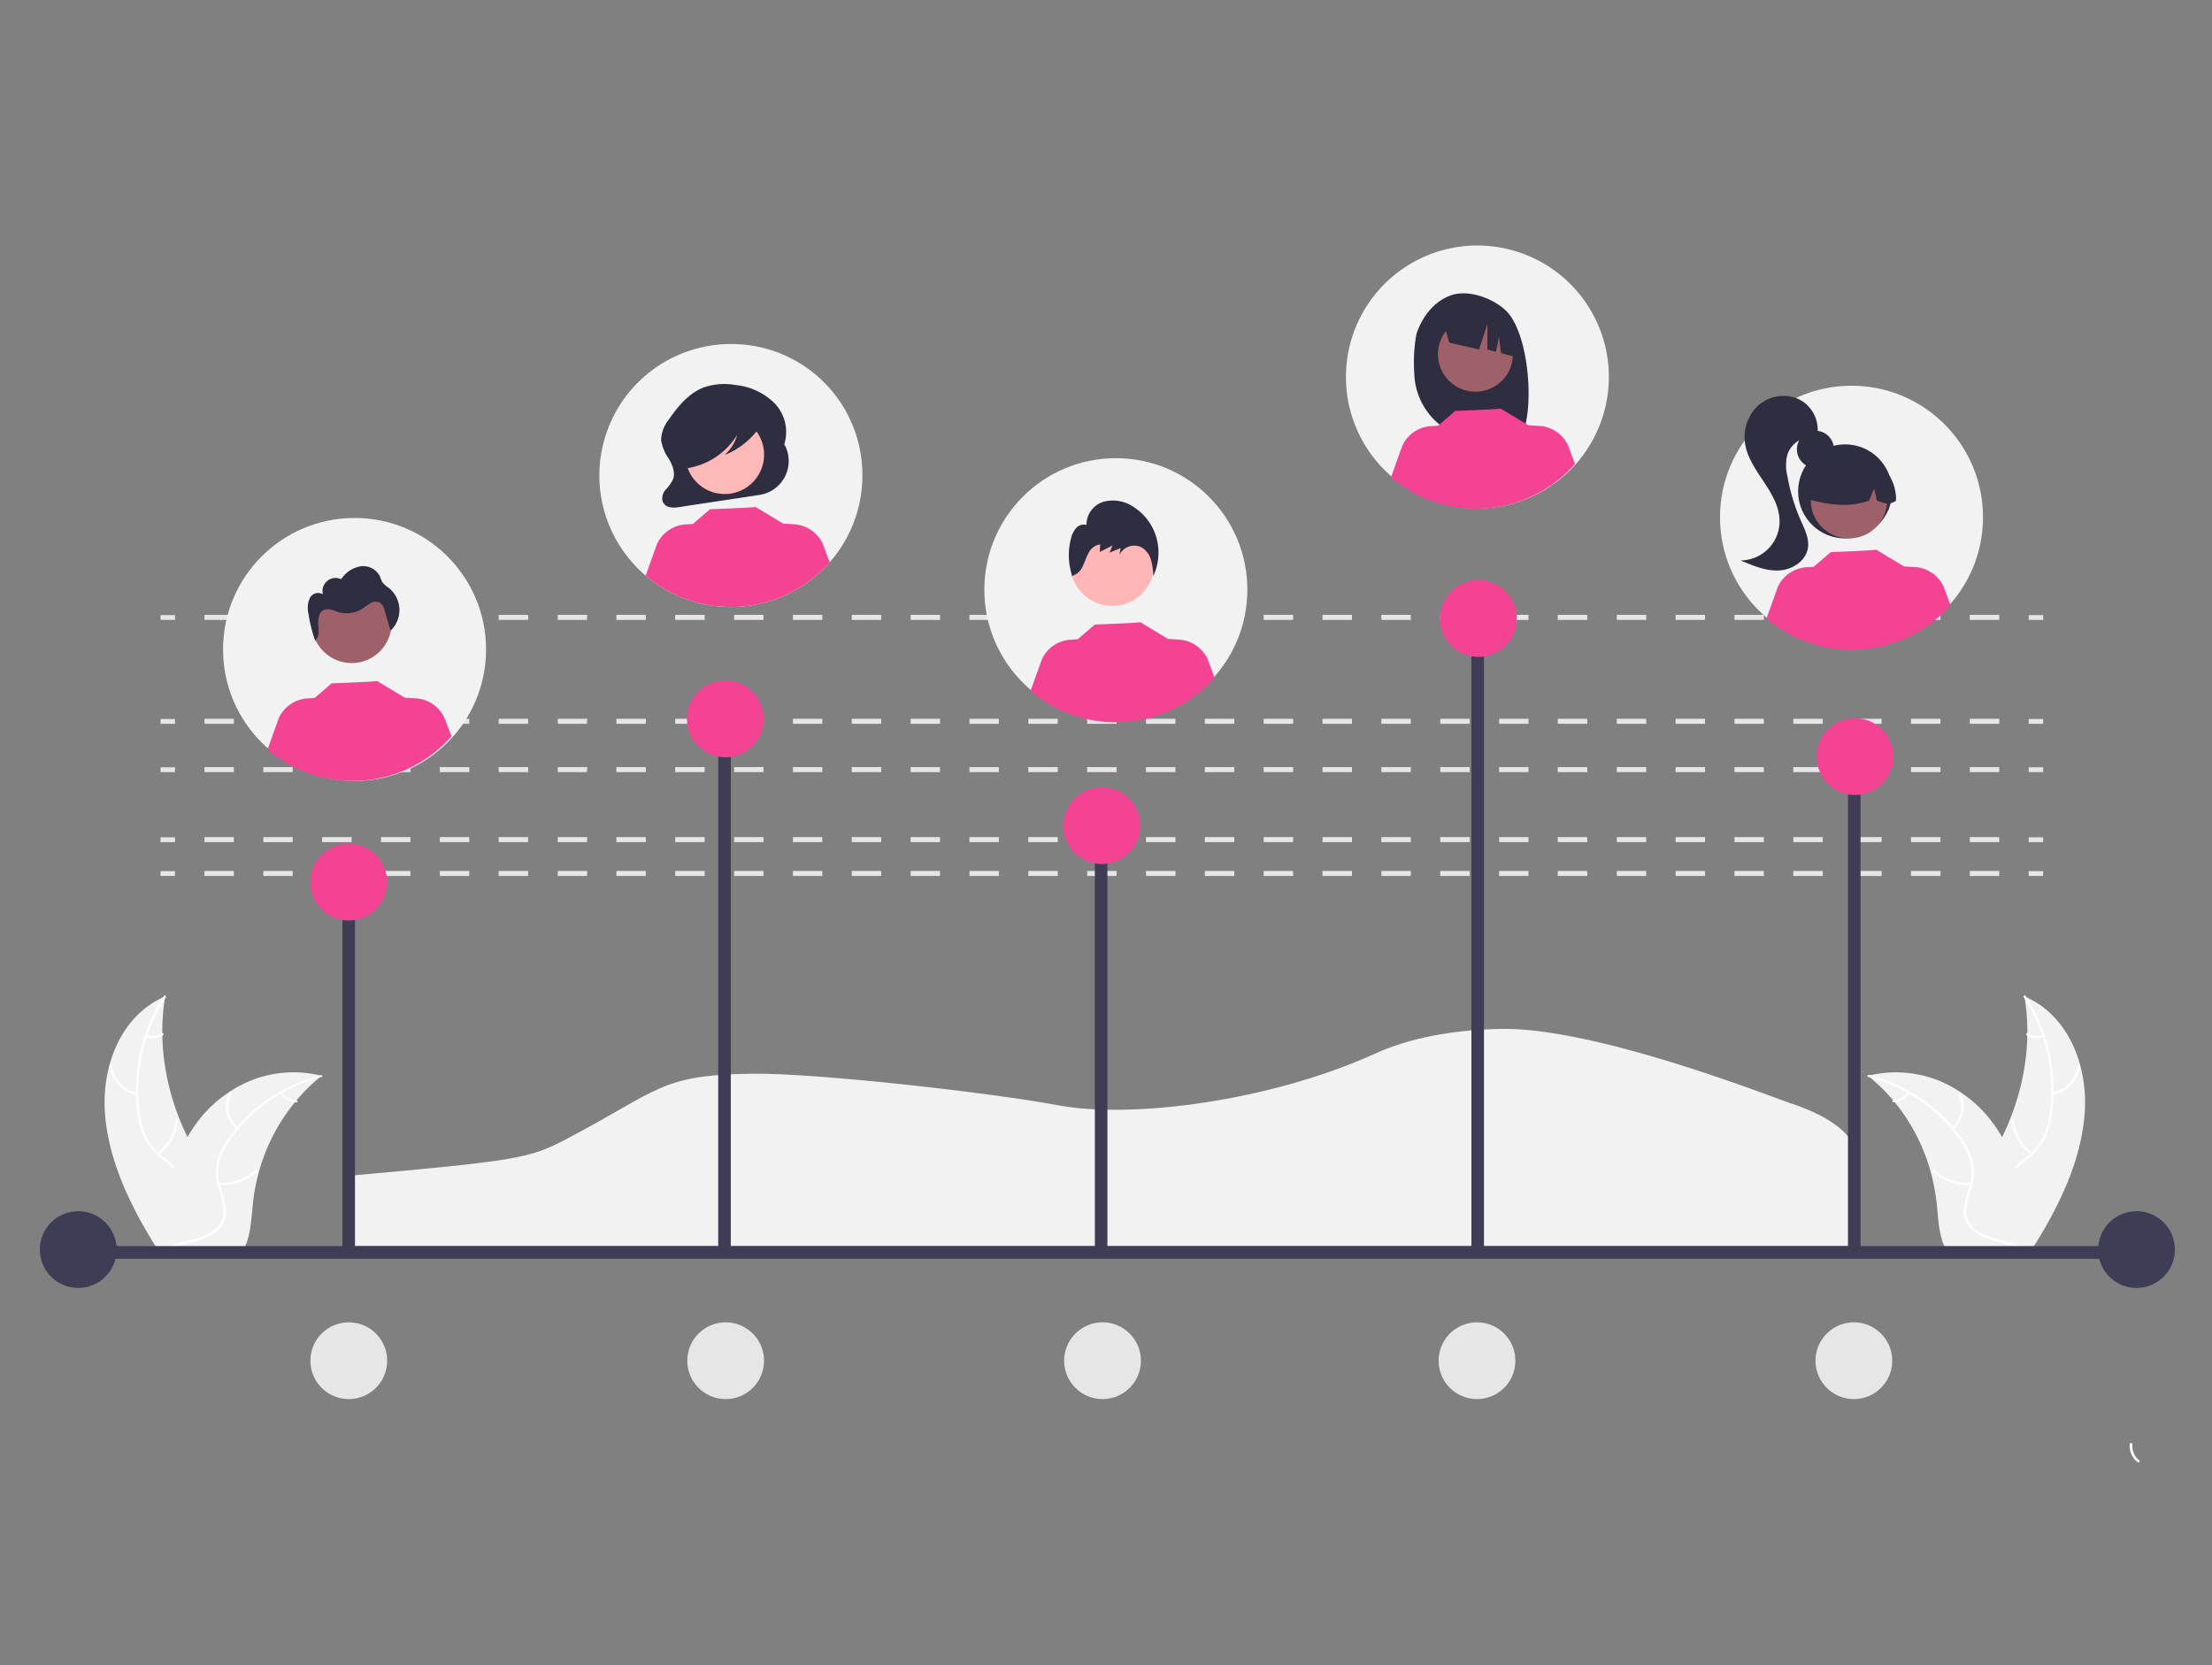 <svg id="Layer_1" data-name="Layer 1" xmlns="http://www.w3.org/2000/svg" viewBox="0 0 440.2 331.38"><rect x="0" y="0" width="440.2" height="331.38" fill="#808080" stroke="none"/><defs><style>.cls-1{fill:#fff;}.cls-2{fill:#f2f2f2;}.cls-3{fill:#e6e6e6;}.cls-4{fill:#2f2e41;}.cls-5{fill:#ffb9b9;}.cls-6{fill:#f54394;}.cls-7{fill:#9e616a;}.cls-8{fill:#ffb6b6;}.cls-9{fill:#3f3d56;}</style></defs><path class="cls-1" d="M425.76,290.69a3.64,3.64,0,0,1-1.4-3.23c0-.3-.48-.36-.52-.06a4,4,0,0,0,1.53,3.58.3.3,0,0,0,.38,0,.21.21,0,0,0,0-.3s0,0,0,0Z"/><path class="cls-2" d="M69.24,248h300V229.91c0-3.77-4.55-7.49-12.49-10.2l-.08,0c-5.36-1.89-39.61-15.34-58.14-14.93-9.79.21-18.17,1.87-24.9,4.93-21,9.52-48.53,13-63.08,10.27-12.83-2.43-48-6.46-61.06-6.28-18.22.25-18.27,3.3-37,13.12-7.14,3.75-9.81,4.22-43.27,7.21Z"/><path class="cls-2" d="M20.88,221.42c-.65-9.71,3.47-19.51,12-23.11-1.72,10,.4,21.1,5.88,30.73,2.14,3.76,4.88,7.76,4.3,11.68A8.28,8.28,0,0,1,39,246.35a26,26,0,0,1-6.78,2.6l-.41.43C26.22,240.69,21.53,231.12,20.88,221.42Z"/><path class="cls-1" d="M33,198.49a34,34,0,0,0-5.33,22,17.52,17.52,0,0,0,1.17,5.15A11.51,11.51,0,0,0,32,229.92a23.54,23.54,0,0,1,3.71,3.48,6.2,6.2,0,0,1,1.19,4.71,12.68,12.68,0,0,1-2.36,5.13c-1.17,1.73-2.41,3.5-2.62,5.71,0,.27-.46.16-.43-.11.37-3.86,3.62-6.21,4.72-9.72a6,6,0,0,0-.59-5.16,18.91,18.91,0,0,0-3.71-3.6,12.35,12.35,0,0,1-3.25-4.07,16.52,16.52,0,0,1-1.36-5.12,35.55,35.55,0,0,1,.53-11.41,33.23,33.23,0,0,1,4.81-11.58c.15-.21.49.1.35.31Z"/><path class="cls-1" d="M27.29,217.9a6.88,6.88,0,0,1-5.49-5.79c0-.27.4-.27.43,0a6.37,6.37,0,0,0,5.12,5.38.21.21,0,0,1-.05.42Z"/><path class="cls-1" d="M31.31,229.43A9.26,9.26,0,0,0,35,222.81c0-.27.46-.16.43.11a9.61,9.61,0,0,1-3.85,6.88C31.37,230,31.1,229.58,31.31,229.43Z"/><path class="cls-1" d="M29.21,205.94a3.11,3.11,0,0,0,3-.31c.21-.15.47.22.27.38a3.51,3.51,0,0,1-3.35.35.28.28,0,0,1-.19-.27.18.18,0,0,1,.21-.15Z"/><path class="cls-2" d="M64,214.12l-.38.31A35.38,35.38,0,0,0,59,219l-.32.39a37.62,37.62,0,0,0-7.17,13.9,39.22,39.22,0,0,0-1.19,6.33c-.32,3-.42,6.28-1.7,8.77a5.73,5.73,0,0,1-.45.75l-15.73.8-.12,0-.62.06c0-.11,0-.23,0-.34s0-.14,0-.2,0-.09,0-.13v-.15c0-.66.07-1.31.12-2h0a58.58,58.58,0,0,1,2.66-14.5l.15-.42a34.86,34.86,0,0,1,2.64-5.88,30.19,30.19,0,0,1,1.91-2.94,25,25,0,0,1,6.53-6.15A22.82,22.82,0,0,1,63.53,214Z"/><path class="cls-1" d="M64,214.32a31.88,31.88,0,0,0-18.23,12.5,14.08,14.08,0,0,0-2.13,4.39,9.35,9.35,0,0,0,.19,4.95A21.5,21.5,0,0,1,45,240.88,4.93,4.93,0,0,1,43.14,245a13.11,13.11,0,0,1-5.24,2.25c-2.09.53-4.27,1-5.82,2.5-.19.17-.5-.17-.31-.34,2.69-2.54,7-2.25,10.14-4.1a4.92,4.92,0,0,0,2.65-4,16.46,16.46,0,0,0-1.07-4.8,10,10,0,0,1-.36-4.86,12.81,12.81,0,0,1,1.93-4.47,30.32,30.32,0,0,1,7.49-7.83,33.32,33.32,0,0,1,11.36-5.36.22.22,0,0,1,.11.42Z"/><path class="cls-1" d="M47.05,224.74c-2.19-2.07-2.73-5.25-1.29-7.44.14-.21.52,0,.38.26a5.52,5.52,0,0,0,1.21,6.92C47.57,224.68,47.26,224.94,47.05,224.74Z"/><path class="cls-1" d="M43.52,235.38a9.82,9.82,0,0,0,7.33-2.5c.18-.18.49.16.31.34a10.24,10.24,0,0,1-7.64,2.59c-.27,0-.28-.44,0-.43Z"/><path class="cls-1" d="M56.09,217.36A3.85,3.85,0,0,0,59,219c.28,0,.28.43,0,.42a4.33,4.33,0,0,1-3.18-1.76.22.22,0,0,1,0-.3A.22.22,0,0,1,56.09,217.36Z"/><path class="cls-2" d="M414.87,221.42c.65-9.71-3.47-19.51-12-23.11,1.73,10-.4,21.1-5.88,30.73-2.14,3.76-4.88,7.76-4.29,11.68a8.24,8.24,0,0,0,4,5.63,26,26,0,0,0,6.78,2.6l.41.43C409.54,240.69,414.22,231.12,414.87,221.42Z"/><path class="cls-1" d="M402.74,198.49a34,34,0,0,1,5.33,22,17.21,17.21,0,0,1-1.17,5.15,11.51,11.51,0,0,1-3.17,4.27A23.54,23.54,0,0,0,400,233.4a6.2,6.2,0,0,0-1.19,4.71,12.68,12.68,0,0,0,2.36,5.13c1.17,1.73,2.41,3.5,2.62,5.71,0,.27.46.16.43-.11-.37-3.86-3.62-6.21-4.72-9.72a6,6,0,0,1,.59-5.16,19.19,19.19,0,0,1,3.71-3.6,12.35,12.35,0,0,0,3.25-4.07,16.52,16.52,0,0,0,1.36-5.12,35.55,35.55,0,0,0-.53-11.41,33.23,33.23,0,0,0-4.81-11.58c-.15-.21-.49.1-.35.31Z"/><path class="cls-1" d="M408.46,217.9a6.88,6.88,0,0,0,5.49-5.79c0-.27-.4-.27-.43,0a6.37,6.37,0,0,1-5.12,5.38.21.21,0,0,0,.05.42Z"/><path class="cls-1" d="M404.44,229.43a9.26,9.26,0,0,1-3.69-6.62c0-.27-.46-.16-.43.11a9.61,9.61,0,0,0,3.85,6.88c.21.15.48-.22.27-.37Z"/><path class="cls-1" d="M406.55,205.94a3.12,3.12,0,0,1-3-.31c-.21-.15-.47.22-.27.38a3.51,3.51,0,0,0,3.35.35.28.28,0,0,0,.19-.27.18.18,0,0,0-.21-.15Z"/><path class="cls-2" d="M371.73,214.12l.38.31a34.77,34.77,0,0,1,4.62,4.54l.32.39a37.62,37.62,0,0,1,7.17,13.9,40.36,40.36,0,0,1,1.2,6.33c.31,3,.41,6.28,1.69,8.77a5.73,5.73,0,0,0,.45.75l15.73.8.12,0,.62.06c0-.11,0-.23,0-.34s0-.14,0-.2a.56.56,0,0,1,0-.13.06.06,0,0,1,0,0v-.11c0-.66-.07-1.31-.12-2h0a58.58,58.58,0,0,0-2.66-14.5l-.15-.42a34.86,34.86,0,0,0-2.64-5.88,28.44,28.44,0,0,0-1.91-2.94,25,25,0,0,0-6.53-6.15A22.82,22.82,0,0,0,372.22,214Z"/><path class="cls-1" d="M371.73,214.32A31.88,31.88,0,0,1,390,226.82a14.08,14.08,0,0,1,2.13,4.39,9.35,9.35,0,0,1-.19,4.95,21.5,21.5,0,0,0-1.14,4.72,4.93,4.93,0,0,0,1.85,4.07,13.11,13.11,0,0,0,5.24,2.25c2.09.53,4.27,1,5.82,2.5.19.17.5-.17.31-.34-2.69-2.54-7-2.25-10.14-4.1a4.92,4.92,0,0,1-2.65-4,16.46,16.46,0,0,1,1.07-4.8,10,10,0,0,0,.36-4.86,12.81,12.81,0,0,0-1.93-4.47,30.32,30.32,0,0,0-7.49-7.83,33.32,33.32,0,0,0-11.36-5.36.22.22,0,0,0-.11.42Z"/><path class="cls-1" d="M388.7,224.74c2.19-2.07,2.73-5.25,1.29-7.44-.14-.21-.52,0-.38.26a5.52,5.52,0,0,1-1.21,6.92C388.18,224.68,388.49,224.94,388.7,224.74Z"/><path class="cls-1" d="M392.23,235.38a9.82,9.82,0,0,1-7.33-2.5c-.18-.18-.49.16-.3.34a10.22,10.22,0,0,0,7.63,2.59C392.5,235.79,392.51,235.37,392.23,235.38Z"/><path class="cls-1" d="M379.67,217.36a3.89,3.89,0,0,1-2.87,1.6c-.28,0-.28.43,0,.42a4.33,4.33,0,0,0,3.18-1.76.22.22,0,0,0,0-.3.21.21,0,0,0-.3,0Z"/><rect class="cls-3" x="31.95" y="173.38" width="2.88" height="0.96"/><path class="cls-3" d="M397.87,174.34H392v-1h5.86Zm-11.71,0H380.3v-1h5.86Zm-11.71,0h-5.86v-1h5.86Zm-11.71,0h-5.86v-1h5.86Zm-11.71,0h-5.86v-1H351Zm-11.72,0h-5.85v-1h5.85Zm-11.71,0h-5.85v-1h5.85Zm-11.71,0H310v-1h5.85Zm-11.71,0h-5.85v-1h5.85Zm-11.71,0h-5.85v-1h5.85Zm-11.71,0H274.9v-1h5.86Zm-11.71,0h-5.86v-1h5.86Zm-11.71,0h-5.86v-1h5.86Zm-11.71,0h-5.86v-1h5.86Zm-11.71,0h-5.86v-1h5.86Zm-11.71,0h-5.86v-1h5.86Zm-11.71,0h-5.86v-1h5.86Zm-11.72,0h-5.85v-1h5.85Zm-11.71,0h-5.85v-1h5.85Zm-11.71,0h-5.85v-1h5.85Zm-11.71,0H157.8v-1h5.85Zm-11.71,0h-5.85v-1h5.85Zm-11.71,0h-5.86v-1h5.86Zm-11.71,0h-5.86v-1h5.86Zm-11.71,0H111v-1h5.86Zm-11.71,0H99.24v-1h5.86Zm-11.71,0H87.53v-1h5.86Zm-11.71,0H75.82v-1h5.86Zm-11.72,0H64.11v-1H70Zm-11.71,0H52.4v-1h5.85Zm-11.71,0H40.69v-1h5.85Z"/><rect class="cls-3" x="403.72" y="173.38" width="2.88" height="0.96"/><rect class="cls-3" x="31.95" y="166.65" width="2.88" height="0.96"/><path class="cls-3" d="M397.87,167.61H392v-1h5.86Zm-11.71,0H380.3v-1h5.86Zm-11.71,0h-5.86v-1h5.86Zm-11.71,0h-5.86v-1h5.86Zm-11.71,0h-5.86v-1H351Zm-11.72,0h-5.85v-1h5.85Zm-11.71,0h-5.85v-1h5.85Zm-11.71,0H310v-1h5.85Zm-11.71,0h-5.85v-1h5.85Zm-11.71,0h-5.85v-1h5.85Zm-11.71,0H274.9v-1h5.86Zm-11.71,0h-5.86v-1h5.86Zm-11.71,0h-5.86v-1h5.86Zm-11.71,0h-5.86v-1h5.86Zm-11.71,0h-5.86v-1h5.86Zm-11.71,0h-5.86v-1h5.86Zm-11.71,0h-5.86v-1h5.86Zm-11.72,0h-5.85v-1h5.85Zm-11.71,0h-5.85v-1h5.85Zm-11.71,0h-5.85v-1h5.85Zm-11.71,0H157.8v-1h5.85Zm-11.71,0h-5.85v-1h5.85Zm-11.71,0h-5.86v-1h5.86Zm-11.71,0h-5.86v-1h5.86Zm-11.71,0H111v-1h5.86Zm-11.71,0H99.24v-1h5.86Zm-11.71,0H87.53v-1h5.86Zm-11.71,0H75.82v-1h5.86Zm-11.72,0H64.11v-1H70Zm-11.71,0H52.4v-1h5.85Zm-11.71,0H40.69v-1h5.85Z"/><rect class="cls-3" x="403.72" y="166.65" width="2.88" height="0.96"/><rect class="cls-3" x="31.95" y="152.71" width="2.88" height="0.96"/><path class="cls-3" d="M397.87,153.67H392v-1h5.86Zm-11.71,0H380.3v-1h5.86Zm-11.71,0h-5.86v-1h5.86Zm-11.71,0h-5.86v-1h5.86Zm-11.71,0h-5.86v-1H351Zm-11.72,0h-5.85v-1h5.85Zm-11.71,0h-5.85v-1h5.85Zm-11.71,0H310v-1h5.85Zm-11.71,0h-5.85v-1h5.85Zm-11.71,0h-5.85v-1h5.85Zm-11.71,0H274.9v-1h5.86Zm-11.71,0h-5.86v-1h5.86Zm-11.71,0h-5.86v-1h5.86Zm-11.71,0h-5.86v-1h5.86Zm-11.71,0h-5.86v-1h5.86Zm-11.71,0h-5.86v-1h5.86Zm-11.71,0h-5.86v-1h5.86Zm-11.72,0h-5.85v-1h5.85Zm-11.71,0h-5.85v-1h5.85Zm-11.71,0h-5.85v-1h5.85Zm-11.71,0H157.8v-1h5.85Zm-11.71,0h-5.85v-1h5.85Zm-11.71,0h-5.86v-1h5.86Zm-11.71,0h-5.86v-1h5.86Zm-11.71,0H111v-1h5.86Zm-11.71,0H99.24v-1h5.86Zm-11.71,0H87.53v-1h5.86Zm-11.71,0H75.82v-1h5.86Zm-11.72,0H64.11v-1H70Zm-11.71,0H52.4v-1h5.85Zm-11.71,0H40.69v-1h5.85Z"/><rect class="cls-3" x="403.72" y="152.71" width="2.88" height="0.96"/><rect class="cls-3" x="31.95" y="143.1" width="2.88" height="0.96"/><path class="cls-3" d="M397.87,144.06H392v-1h5.86Zm-11.71,0H380.3v-1h5.86Zm-11.71,0h-5.86v-1h5.86Zm-11.71,0h-5.86v-1h5.86Zm-11.71,0h-5.86v-1H351Zm-11.72,0h-5.85v-1h5.85Zm-11.71,0h-5.85v-1h5.85Zm-11.71,0H310v-1h5.85Zm-11.71,0h-5.85v-1h5.85Zm-11.71,0h-5.85v-1h5.85Zm-11.71,0H274.9v-1h5.86Zm-11.71,0h-5.86v-1h5.86Zm-11.71,0h-5.86v-1h5.86Zm-11.71,0h-5.86v-1h5.86Zm-11.71,0h-5.86v-1h5.86Zm-11.71,0h-5.86v-1h5.86Zm-11.71,0h-5.86v-1h5.86Zm-11.72,0h-5.85v-1h5.85Zm-11.71,0h-5.85v-1h5.85Zm-11.71,0h-5.85v-1h5.85Zm-11.71,0H157.8v-1h5.85Zm-11.71,0h-5.85v-1h5.85Zm-11.71,0h-5.86v-1h5.86Zm-11.71,0h-5.86v-1h5.86Zm-11.71,0H111v-1h5.86Zm-11.71,0H99.24v-1h5.86Zm-11.71,0H87.53v-1h5.86Zm-11.71,0H75.82v-1h5.86Zm-11.72,0H64.11v-1H70Zm-11.71,0H52.4v-1h5.85Zm-11.71,0H40.69v-1h5.85Z"/><rect class="cls-3" x="403.72" y="143.1" width="2.88" height="0.96"/><rect class="cls-3" x="31.95" y="122.42" width="2.88" height="0.96"/><path class="cls-3" d="M397.87,123.38H392v-1h5.86Zm-11.71,0H380.3v-1h5.86Zm-11.71,0h-5.86v-1h5.86Zm-11.71,0h-5.86v-1h5.86Zm-11.71,0h-5.86v-1H351Zm-11.72,0h-5.85v-1h5.85Zm-11.71,0h-5.85v-1h5.85Zm-11.71,0H310v-1h5.85Zm-11.71,0h-5.85v-1h5.85Zm-11.71,0h-5.85v-1h5.85Zm-11.71,0H274.9v-1h5.86Zm-11.71,0h-5.86v-1h5.86Zm-11.71,0h-5.86v-1h5.86Zm-11.71,0h-5.86v-1h5.86Zm-11.71,0h-5.86v-1h5.86Zm-11.71,0h-5.86v-1h5.86Zm-11.71,0h-5.86v-1h5.86Zm-11.72,0h-5.85v-1h5.85Zm-11.71,0h-5.85v-1h5.85Zm-11.71,0h-5.85v-1h5.85Zm-11.71,0H157.8v-1h5.85Zm-11.71,0h-5.85v-1h5.85Zm-11.71,0h-5.86v-1h5.86Zm-11.71,0h-5.86v-1h5.86Zm-11.71,0H111v-1h5.86Zm-11.71,0H99.24v-1h5.86Zm-11.71,0H87.53v-1h5.86Zm-11.71,0H75.82v-1h5.86Zm-11.72,0H64.11v-1H70Zm-11.71,0H52.4v-1h5.85Zm-11.71,0H40.69v-1h5.85Z"/><rect class="cls-3" x="403.72" y="122.42" width="2.88" height="0.96"/><path class="cls-2" d="M171.62,94.64a26.17,26.17,0,1,1-26.17-26.17h0a26.05,26.05,0,0,1,26.17,25.94Z"/><path class="cls-4" d="M156.15,88.38h0l-.13.23a8.28,8.28,0,0,0-2-8.48,12.92,12.92,0,0,0-7.73-3.51,12.48,12.48,0,0,0-6.24.49c-2.88,1.1-5.08,3.67-6.91,6.34a6.87,6.87,0,0,0-1.58,4.14,9.18,9.18,0,0,0,1.6,3.82c.69,1.2,1.27,2.69.77,4a7.65,7.65,0,0,1-1.42,2,2.66,2.66,0,0,0-.67,2.31,1.87,1.87,0,0,0,1.4,1.21,4.85,4.85,0,0,0,1.86,0l16-2.42a6.83,6.83,0,0,0,5-10.07Z"/><circle class="cls-5" cx="144.22" cy="90.49" r="7.84"/><path class="cls-6" d="M165.1,111.92a26.17,26.17,0,0,1-36.61,2.65l2.24-6.27a6.76,6.76,0,0,1,5.72-3.93l1.43-.08,3.41-2.94s9.17-.33,9-.48l5.56,3.34v0l2.18.14a6.72,6.72,0,0,1,5.72,3.93Z"/><path class="cls-4" d="M151.66,83.21c-.2-1.07-1.3-1.56-2.23-1.8a21.56,21.56,0,0,0-8.31-.45,9,9,0,0,0-5.56,2.5,7.48,7.48,0,0,0-1.9,4.82,5.74,5.74,0,0,0,.69,3.06,2.86,2.86,0,0,0,2.36,1.52l.09.32a14.25,14.25,0,0,0,9.9-6.63,8.41,8.41,0,0,1-2.48,4,15.45,15.45,0,0,0,6.68-5.14A3,3,0,0,0,151.66,83.21Z"/><circle class="cls-2" cx="368.46" cy="102.94" r="26.17"/><circle class="cls-4" cx="361.28" cy="89.42" r="3.69"/><circle class="cls-4" cx="367.19" cy="97.8" r="9.36"/><circle class="cls-7" cx="367.96" cy="99.55" r="7.61"/><path class="cls-4" d="M373.13,91.79a8.72,8.72,0,0,0-13.25,7.61c3.88,1,7.95,1.72,12.08.23l1-2.39.57,2.39c1.26.52,2.52,1,3.79,0A8.94,8.94,0,0,0,373.13,91.79Z"/><path class="cls-4" d="M357.84,79.39A7.55,7.55,0,0,0,350,80.61a8.54,8.54,0,0,0-2.73,7.6c.42,2.84,2.14,5.28,3.73,7.67s3.15,5,3.14,7.87a7.79,7.79,0,0,1-7.78,7.79c2.42,1,4.95,2.11,7.59,2s5.4-1.82,5.83-4.43c.31-1.87-.61-3.7-1.38-5.44a38.59,38.59,0,0,1-2.69-8.86,8.81,8.81,0,0,1,0-4.39A5.16,5.16,0,0,1,360.83,87l.87-.78A6.8,6.8,0,0,0,357.84,79.39Z"/><path class="cls-6" d="M388.15,120.45a26.16,26.16,0,0,1-36.61,2.64l2.24-6.26a6.75,6.75,0,0,1,5.73-3.93l1.42-.09,3.41-2.93s9.17-.33,9-.49l5.55,3.34v0l2.18.13a6.77,6.77,0,0,1,5.73,3.93Z"/><path class="cls-2" d="M320.17,75.09a26.16,26.16,0,1,1,0-.13Z"/><path class="cls-4" d="M281.87,66.53c1.09-3.45,3.55-6.61,6.95-7.78s8.39.61,10.95,3.16c4.68,4.67,5.82,20.69,2.6,25.76-.64,0-2.84-.06-3.49-.09l-.92-3v3c-1,0-2.07,0-3.11-.06a13.57,13.57,0,0,1-13.4-13.24A31.19,31.19,0,0,1,281.87,66.53Z"/><circle class="cls-7" cx="293.62" cy="70.5" r="7.46"/><path class="cls-4" d="M287.18,64l8.59-4.3h0a10.82,10.82,0,0,1,6.32,8.95l.21,2.56-3.59-.92-.4-3.27-.61,3L296,69.57l0-5.09-1.66,5.08-5.93-1.36Z"/><path class="cls-6" d="M313.42,92.36A26.16,26.16,0,0,1,276.81,95l2.25-6.26a6.72,6.72,0,0,1,5.72-3.93l1.42-.09,3.41-2.94s9.17-.33,9-.48l5.56,3.34v0l2.19.13a6.74,6.74,0,0,1,5.72,3.93Z"/><circle class="cls-2" cx="222.06" cy="117.36" r="26.17"/><circle class="cls-8" cx="221.34" cy="112.25" r="8.35"/><path class="cls-6" d="M241.69,134.87a26.16,26.16,0,0,1-36.61,2.64l2.25-6.26a6.72,6.72,0,0,1,5.72-3.93l1.42-.09,3.41-2.93s9.17-.33,9-.49l5.56,3.35v0l2.19.14a6.74,6.74,0,0,1,5.72,3.93Z"/><path class="cls-4" d="M230.15,107.07a10.79,10.79,0,0,0-4.51-6.14,7.36,7.36,0,0,0-5.93-1.1,4.82,4.82,0,0,0-3.5,4.65,2,2,0,0,0-2.06.63,4.76,4.76,0,0,0-1,2,13,13,0,0,0,.12,7.19l0,.34a3.23,3.23,0,0,0,2.16-1.88c.46-.89.73-1.87,1.22-2.73a3,3,0,0,1,2.3-1.67l-.09,1.5,2.54-1.3-.6,1.44,2.21-.92-.25,1.38a3.29,3.29,0,0,1,4.4-1.53l.13.07a4.31,4.31,0,0,1,1.79,2.51,13.35,13.35,0,0,1,.43,3.14A11,11,0,0,0,230.15,107.07Z"/><circle class="cls-2" cx="70.56" cy="129.26" r="26.17"/><circle id="a04f79c1-b358-4543-9edb-632b127caa90" class="cls-7" cx="69.98" cy="124.03" r="7.94"/><path class="cls-6" d="M89.85,146.53a26.15,26.15,0,0,1-36.61,2.65l2.24-6.26A6.74,6.74,0,0,1,61.2,139l1.43-.09L66,136s9.17-.32,9-.48l5.55,3.34v0l2.18.13a6.72,6.72,0,0,1,5.72,3.93Z"/><path class="cls-4" d="M62.77,127.7s0-.09-.05-.13l-.09.08Z"/><path class="cls-4" d="M79.49,121.21A5.72,5.72,0,0,0,77.36,117a5.07,5.07,0,0,1-1.31-1.18,8.7,8.7,0,0,1-.44-1.1,3.71,3.71,0,0,0-3.9-2,5.86,5.86,0,0,0-3.82,2.56,2.6,2.6,0,0,0-3.63,3,1.86,1.86,0,0,0-2.61.77,4.78,4.78,0,0,0-.28,3,28.29,28.29,0,0,0,1.35,5.44c.79-.69.74-1.95.64-3s0-2.45.93-3,2.07,0,3.1.35a5.86,5.86,0,0,0,4.85-.76A16.12,16.12,0,0,1,73.83,120a1.85,1.85,0,0,1,1.85,0,2.52,2.52,0,0,1,.86,1.51c.4,1.34.8,2.69,1.19,4A5.68,5.68,0,0,0,79.49,121.21Z"/><rect class="cls-9" x="68.14" y="175.57" width="2.5" height="73.22"/><rect class="cls-9" x="142.93" y="141.37" width="2.5" height="107.42"/><rect class="cls-9" x="217.88" y="163.85" width="2.5" height="84.93"/><rect class="cls-9" x="292.82" y="122.63" width="2.5" height="126.15"/><rect class="cls-9" x="367.76" y="151.36" width="2.5" height="97.43"/><circle class="cls-6" cx="144.34" cy="143.09" r="7.64"/><circle class="cls-6" cx="294.22" cy="123.11" r="7.64"/><circle class="cls-6" cx="219.28" cy="164.33" r="7.64"/><circle class="cls-6" cx="69.39" cy="175.57" r="7.64"/><circle class="cls-6" cx="369.16" cy="150.59" r="7.64"/><path class="cls-9" d="M422.77,248H17.06l-2.55,1.28a1.27,1.27,0,0,0,1.28,1.27h407a1.28,1.28,0,0,0,0-2.55Z"/><circle class="cls-9" cx="15.57" cy="248.7" r="7.64"/><circle class="cls-3" cx="69.41" cy="270.82" r="7.64"/><circle class="cls-3" cx="144.41" cy="270.82" r="7.64"/><circle class="cls-3" cx="219.41" cy="270.82" r="7.64"/><circle class="cls-3" cx="293.93" cy="270.82" r="7.64"/><circle class="cls-3" cx="368.93" cy="270.82" r="7.64"/><circle class="cls-9" cx="425.18" cy="248.7" r="7.64"/></svg>